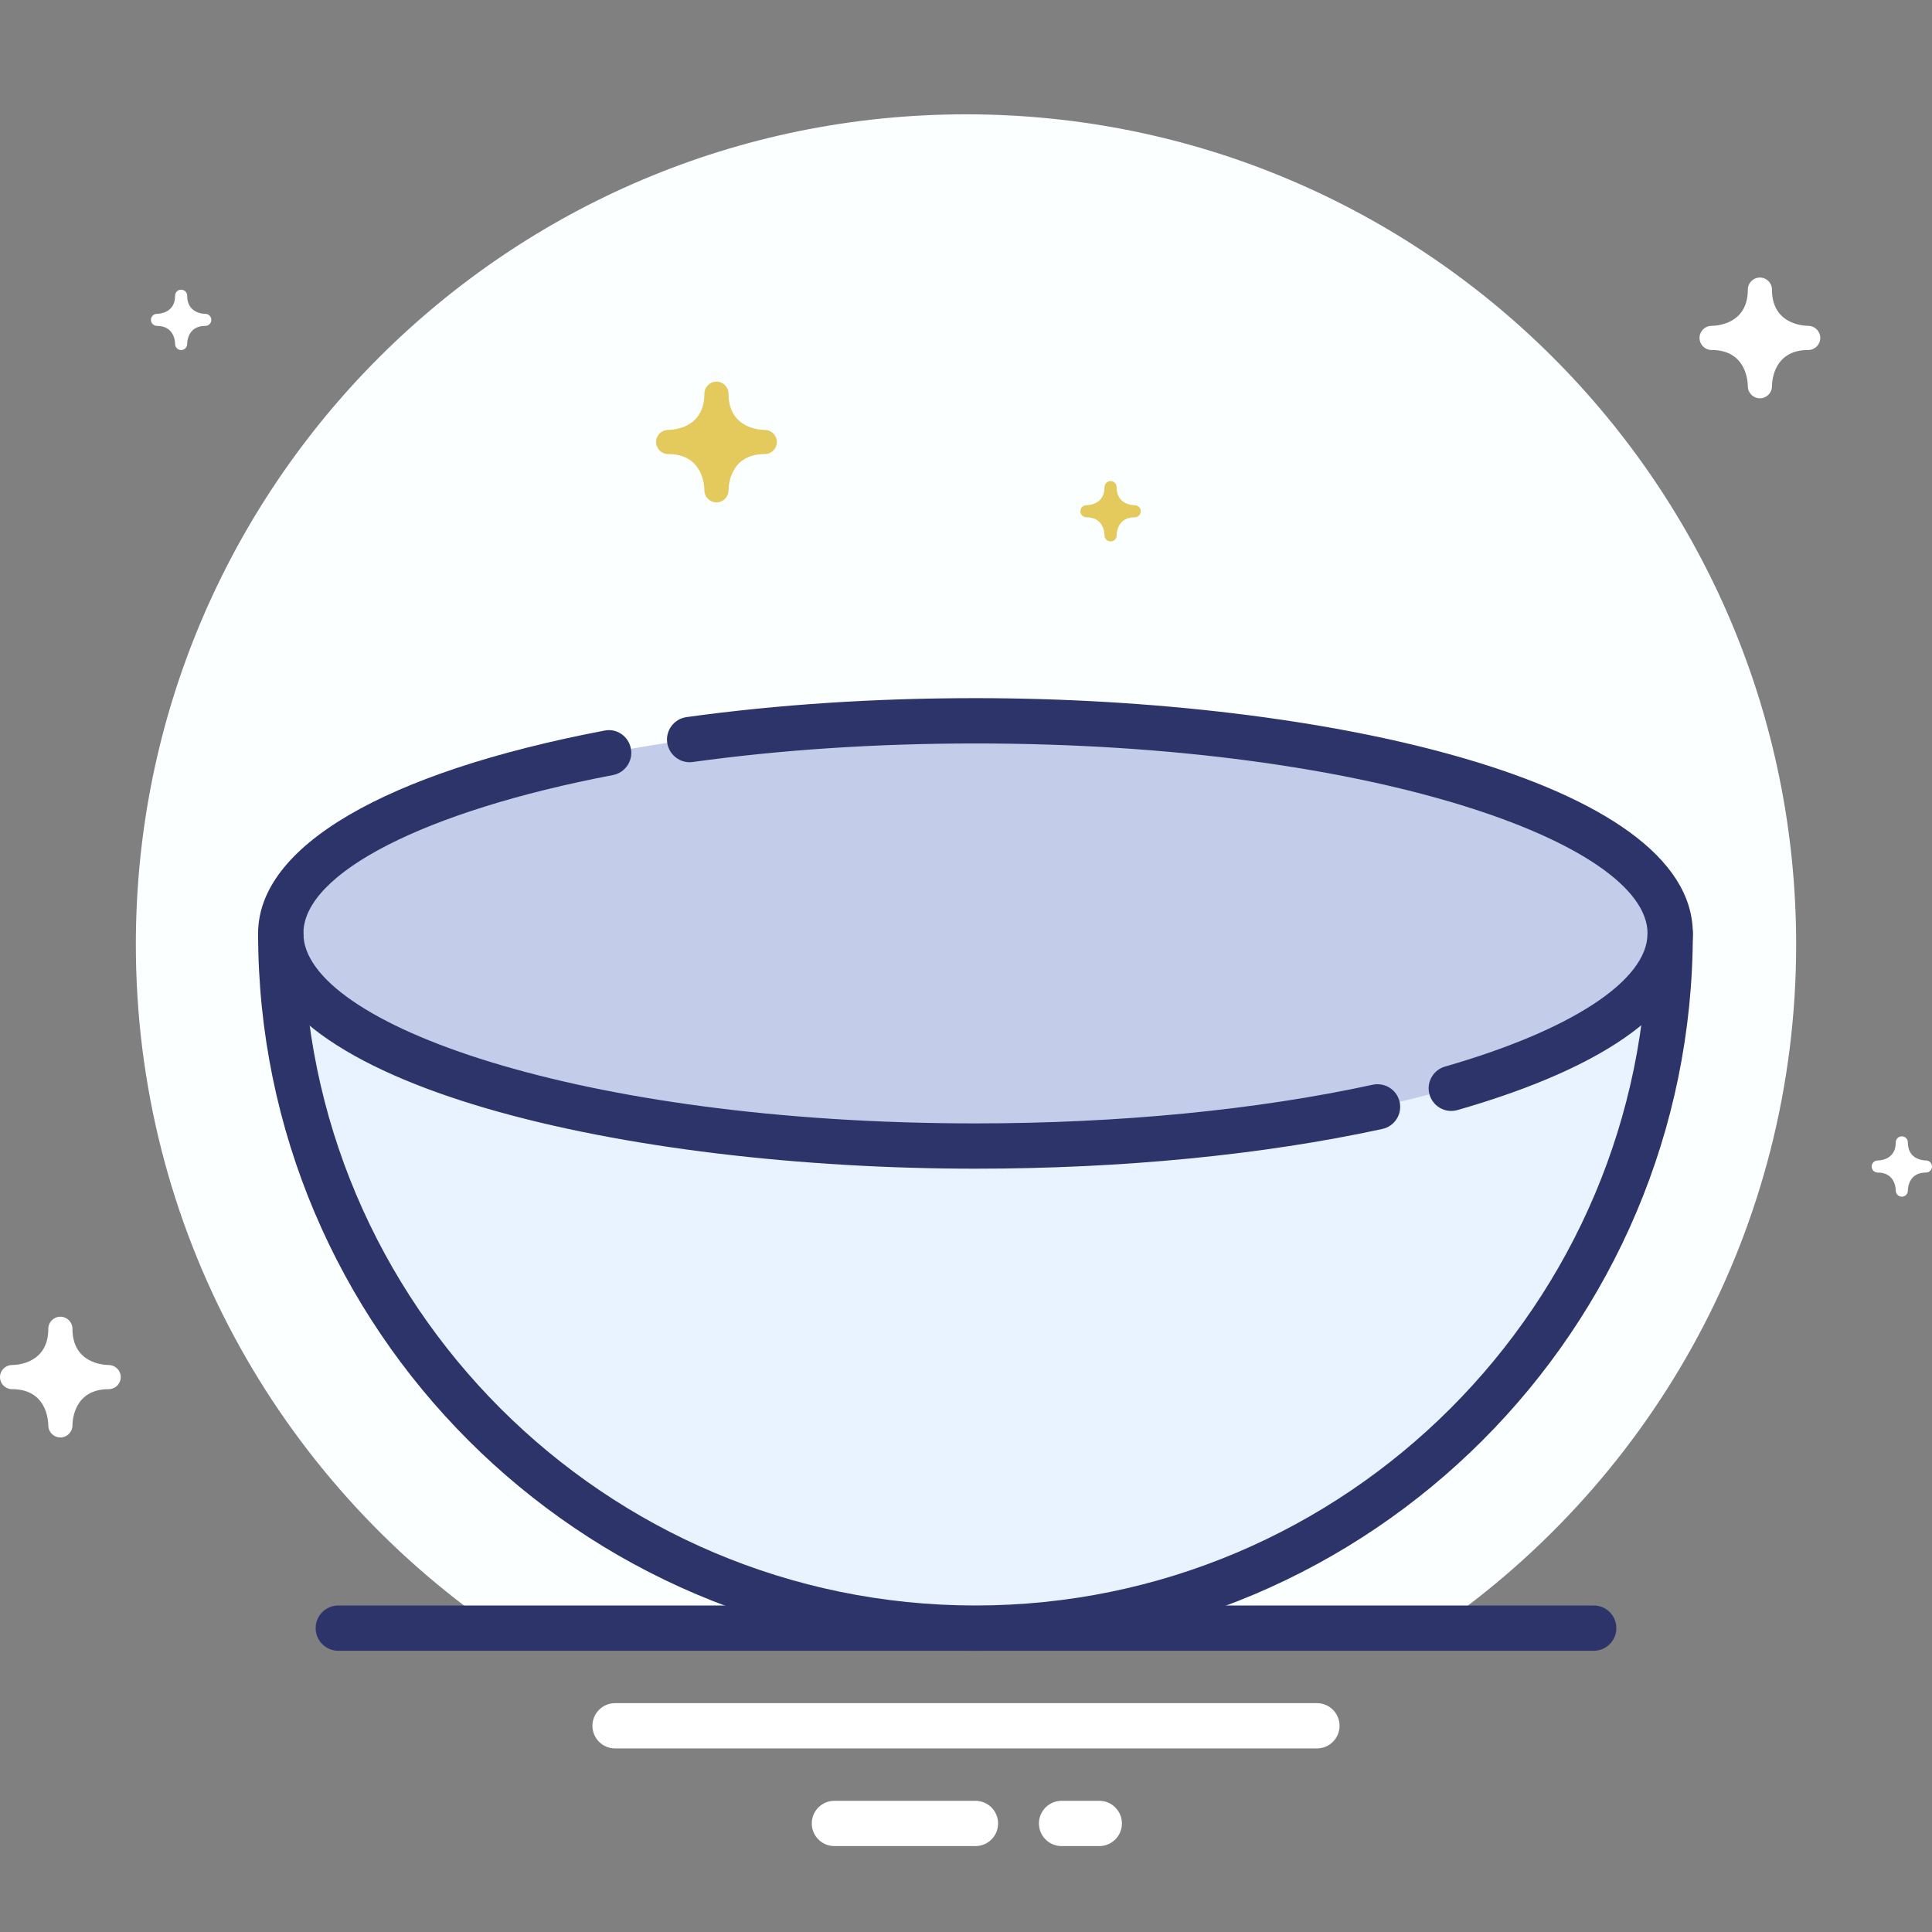 <?xml version="1.0" encoding="utf-8"?>
<!-- Generator: Adobe Illustrator 17.0.0, SVG Export Plug-In . SVG Version: 6.00 Build 0)  -->
<!DOCTYPE svg PUBLIC "-//W3C//DTD SVG 1.1//EN" "http://www.w3.org/Graphics/SVG/1.1/DTD/svg11.dtd">
<svg version="1.1" xmlns="http://www.w3.org/2000/svg" xmlns:xlink="http://www.w3.org/1999/xlink" x="0px" y="0px" width="64px"
	 height="64px" viewBox="0 0 64 64" enable-background="new 0 0 64 64" xml:space="preserve">
<rect x="0" y="0" width="64" height="64" fill="#808080" stroke="none"/>
<g id="Layer_4">
</g>
<g id="Layer_3">
</g>
<g id="Layer_2">
</g>
<g id="Layer_1">
</g>
<g id="Layer_5">
	<g>
		<g>
			<g>
				<g>
					<g>
						<path fill="#FBFFFF" d="M59.5,31.287c0-15.188-12.312-27.5-27.5-27.5S4.5,16.099,4.5,31.287
							c0,9.396,4.715,17.687,11.905,22.647h31.191C54.785,48.973,59.5,40.682,59.5,31.287z"/>
					</g>
				</g>
				<g>
					<path fill="#2D346A" d="M52.794,54.684H11.206c-0.414,0-0.75-0.336-0.75-0.75s0.336-0.75,0.75-0.75h41.588
						c0.414,0,0.75,0.336,0.75,0.75S53.208,54.684,52.794,54.684z"/>
				</g>
			</g>
			<g>
				<g>
					<path fill="#E8F3FF" d="M9.3,30.92c0,12.71,10.303,23.013,23.013,23.013c12.71,0,23.013-10.303,23.013-23.013"/>
				</g>
				<g>
					<ellipse fill="#C3CCE9" cx="32.314" cy="30.92" rx="23.013" ry="7.043"/>
				</g>
				<g>
					<path fill="#2D346A" d="M32.313,54.684c-13.103,0-23.763-10.66-23.763-23.763c0-0.414,0.336-0.75,0.75-0.75
						s0.75,0.336,0.75,0.75c0,12.275,9.987,22.263,22.263,22.263c12.276,0,22.264-9.987,22.264-22.263c0-0.414,0.336-0.75,0.75-0.75
						s0.75,0.336,0.75,0.75C56.077,44.023,45.417,54.684,32.313,54.684z"/>
				</g>
				<g>
					<path fill="#2D346A" d="M48.076,36.802c-0.326,0-0.626-0.214-0.721-0.543c-0.114-0.397,0.115-0.813,0.514-0.928
						c4.2-1.208,6.708-2.857,6.708-4.41c0-2.977-9.144-6.293-22.264-6.293c-3.269,0-6.419,0.207-9.365,0.614
						c-0.401,0.06-0.789-0.229-0.846-0.641c-0.057-0.41,0.23-0.789,0.641-0.846c3.014-0.417,6.233-0.628,9.57-0.628
						c11.521,0,23.764,2.731,23.764,7.793c0,2.361-2.695,4.385-7.794,5.852C48.214,36.792,48.145,36.802,48.076,36.802z"/>
				</g>
				<g>
					<path fill="#2D346A" d="M32.313,38.714c-11.52,0-23.763-2.731-23.763-7.793c0-2.88,4.182-5.329,11.472-6.719
						c0.407-0.086,0.8,0.188,0.877,0.596c0.078,0.407-0.189,0.8-0.596,0.877c-6.229,1.188-10.253,3.247-10.253,5.246
						c0,2.977,9.143,6.293,22.263,6.293c4.753,0,9.303-0.443,13.16-1.281c0.405-0.086,0.804,0.168,0.892,0.573
						c0.089,0.404-0.168,0.804-0.573,0.892C41.832,38.259,37.171,38.714,32.313,38.714z"/>
				</g>
			</g>
			<g>
				<path fill="#FFFFFF" d="M1.6,47.22c-0.002-0.201-0.072-1.202-1.2-1.202c-0.001,0-0.002,0-0.003,0c-0.002,0-0.003,0-0.005,0h0
					c-0.001,0-0.001,0-0.001,0H0.39c0,0-0.001,0-0.002,0C0.173,46.012,0,45.836,0,45.618c0-0.22,0.178-0.399,0.398-0.4
					c0.201-0.002,1.202-0.071,1.202-1.2c0-0.221,0.179-0.4,0.4-0.4c0.221,0,0.4,0.179,0.4,0.4c0,1.128,1.001,1.198,1.202,1.2
					C3.822,45.22,4,45.398,4,45.618c0,0.221-0.179,0.4-0.4,0.4c-1.129,0-1.198,1.002-1.2,1.2c0,0.002,0,0.002,0,0.002
					c0,0.003-0.001,0.006,0,0.006v0.001v0.001c0,0,0,0.001,0,0.001c-0.006,0.215-0.183,0.388-0.4,0.388
					C1.78,47.618,1.601,47.44,1.6,47.22z"/>
			</g>
			<g>
				<path fill="#FFFFFF" d="M62.8,39.443c-0.001-0.101-0.036-0.601-0.6-0.601h-0.001h-0.002h0h-0.001h-0.001h0
					C62.086,38.839,62,38.75,62,38.642c0-0.11,0.089-0.2,0.199-0.2c0.101-0.001,0.601-0.036,0.601-0.6c0-0.111,0.09-0.2,0.2-0.2
					c0.111,0,0.2,0.089,0.2,0.2c0,0.564,0.5,0.599,0.601,0.6c0.11,0,0.199,0.09,0.199,0.2c0,0.111-0.089,0.2-0.2,0.2
					c-0.565,0-0.599,0.501-0.6,0.6c0,0.001,0,0.001,0,0.001c0,0.001-0.001,0.003-0.001,0.003c0.001,0,0.001,0,0.001,0v0.001v0.001
					c-0.003,0.108-0.091,0.194-0.2,0.194C62.89,39.642,62.801,39.553,62.8,39.443z"/>
			</g>
			<g>
				<path fill="#E4C95C" d="M24.134,16.244c0.002-0.201,0.072-1.202,1.2-1.202c0.001,0,0.002,0,0.003,0c0.002,0,0.003,0,0.005,0h0
					c0.001,0,0.001,0,0.001,0h0.001c0,0,0.001,0,0.002,0c0.215-0.006,0.388-0.183,0.388-0.4c0-0.22-0.178-0.399-0.398-0.4
					c-0.201-0.002-1.202-0.071-1.202-1.2c0-0.221-0.179-0.4-0.4-0.4s-0.4,0.179-0.4,0.4c0,1.128-1.001,1.198-1.202,1.2
					c-0.22,0.001-0.398,0.18-0.398,0.4c0,0.221,0.179,0.4,0.4,0.4c1.129,0,1.198,1.002,1.2,1.2c0,0.001,0,0.002,0,0.002
					c0,0.003,0.001,0.006,0,0.006v0.001c0,0,0,0.001,0,0.001c0,0.001,0,0.001,0,0.002c0.006,0.215,0.183,0.388,0.4,0.388
					C23.955,16.642,24.133,16.464,24.134,16.244z"/>
			</g>
			<g>
				<path fill="#FFFFFF" d="M57.899,12.796c-0.002-0.201-0.072-1.202-1.2-1.202c-0.002,0-0.002,0-0.003,0c-0.001,0-0.003,0-0.005,0
					h0c-0.001,0-0.001,0-0.001,0s-0.001,0-0.001,0c0,0-0.001,0-0.002,0c-0.215-0.006-0.388-0.183-0.388-0.4
					c0-0.22,0.178-0.399,0.398-0.4c0.201-0.002,1.202-0.071,1.202-1.2c0-0.221,0.179-0.4,0.4-0.4s0.4,0.179,0.4,0.4
					c0,1.128,1.001,1.198,1.202,1.2c0.22,0.001,0.398,0.18,0.398,0.4c0,0.221-0.179,0.4-0.4,0.4c-1.129,0-1.198,1.002-1.2,1.2
					c0,0.002,0,0.002,0,0.002c0,0.003-0.001,0.006,0,0.006v0.001v0.001v0.002c-0.006,0.215-0.183,0.388-0.4,0.388
					C58.078,13.194,57.9,13.016,57.899,12.796z"/>
			</g>
			<g>
				<path fill="#E4C95C" d="M36.99,17.737c0.001-0.101,0.036-0.601,0.6-0.601h0.001h0.002h0c0,0,0.001,0,0.001,0h0h0
					c0.108-0.003,0.195-0.091,0.195-0.2c0-0.11-0.089-0.199-0.199-0.2c-0.101-0.001-0.601-0.036-0.601-0.6
					c0-0.111-0.089-0.2-0.2-0.2c-0.111,0-0.2,0.089-0.2,0.2c0,0.564-0.5,0.599-0.601,0.6c-0.11,0.001-0.199,0.09-0.199,0.2
					c0,0.111,0.089,0.2,0.2,0.2c0.565,0,0.599,0.501,0.6,0.6c0,0.001,0,0.001,0,0.001c0,0.001,0,0.003,0,0.003c0,0,0,0,0,0v0.001
					v0.001c0.003,0.108,0.091,0.194,0.2,0.194C36.901,17.936,36.99,17.847,36.99,17.737z"/>
			</g>
			<g>
				<path fill="#FFFFFF" d="M5.8,11.397c-0.001-0.101-0.036-0.601-0.6-0.601H5.199H5.196h0H5.195H5.195h0
					C5.086,10.792,5,10.704,5,10.596c0-0.11,0.089-0.199,0.199-0.2C5.3,10.394,5.8,10.36,5.8,9.796c0-0.111,0.089-0.2,0.2-0.2
					c0.111,0,0.2,0.09,0.2,0.2c0,0.564,0.5,0.599,0.601,0.6C6.911,10.396,7,10.485,7,10.596c0,0.111-0.089,0.2-0.2,0.2
					c-0.565,0-0.599,0.501-0.6,0.6c0,0.001,0,0.001,0,0.001c0,0.001-0.001,0.003-0.001,0.003c0.001,0,0.001,0,0.001,0v0.001v0.001
					c-0.003,0.108-0.091,0.194-0.2,0.194C5.89,11.596,5.801,11.507,5.8,11.397z"/>
			</g>
			<g>
				<path fill="#FFFFFF" d="M43.625,57.919h-23.25c-0.414,0-0.75-0.336-0.75-0.75s0.336-0.75,0.75-0.75h23.25
					c0.414,0,0.75,0.336,0.75,0.75S44.039,57.919,43.625,57.919z"/>
			</g>
			<g>
				<path fill="#FFFFFF" d="M32.313,61.154h-4.672c-0.414,0-0.75-0.336-0.75-0.75s0.336-0.75,0.75-0.75h4.672
					c0.414,0,0.75,0.336,0.75,0.75S32.728,61.154,32.313,61.154z"/>
			</g>
			<g>
				<path fill="#FFFFFF" d="M36.415,61.154h-1.249c-0.414,0-0.75-0.336-0.75-0.75s0.336-0.75,0.75-0.75h1.249
					c0.414,0,0.75,0.336,0.75,0.75S36.829,61.154,36.415,61.154z"/>
			</g>
		</g>
	</g>
</g>
</svg>
